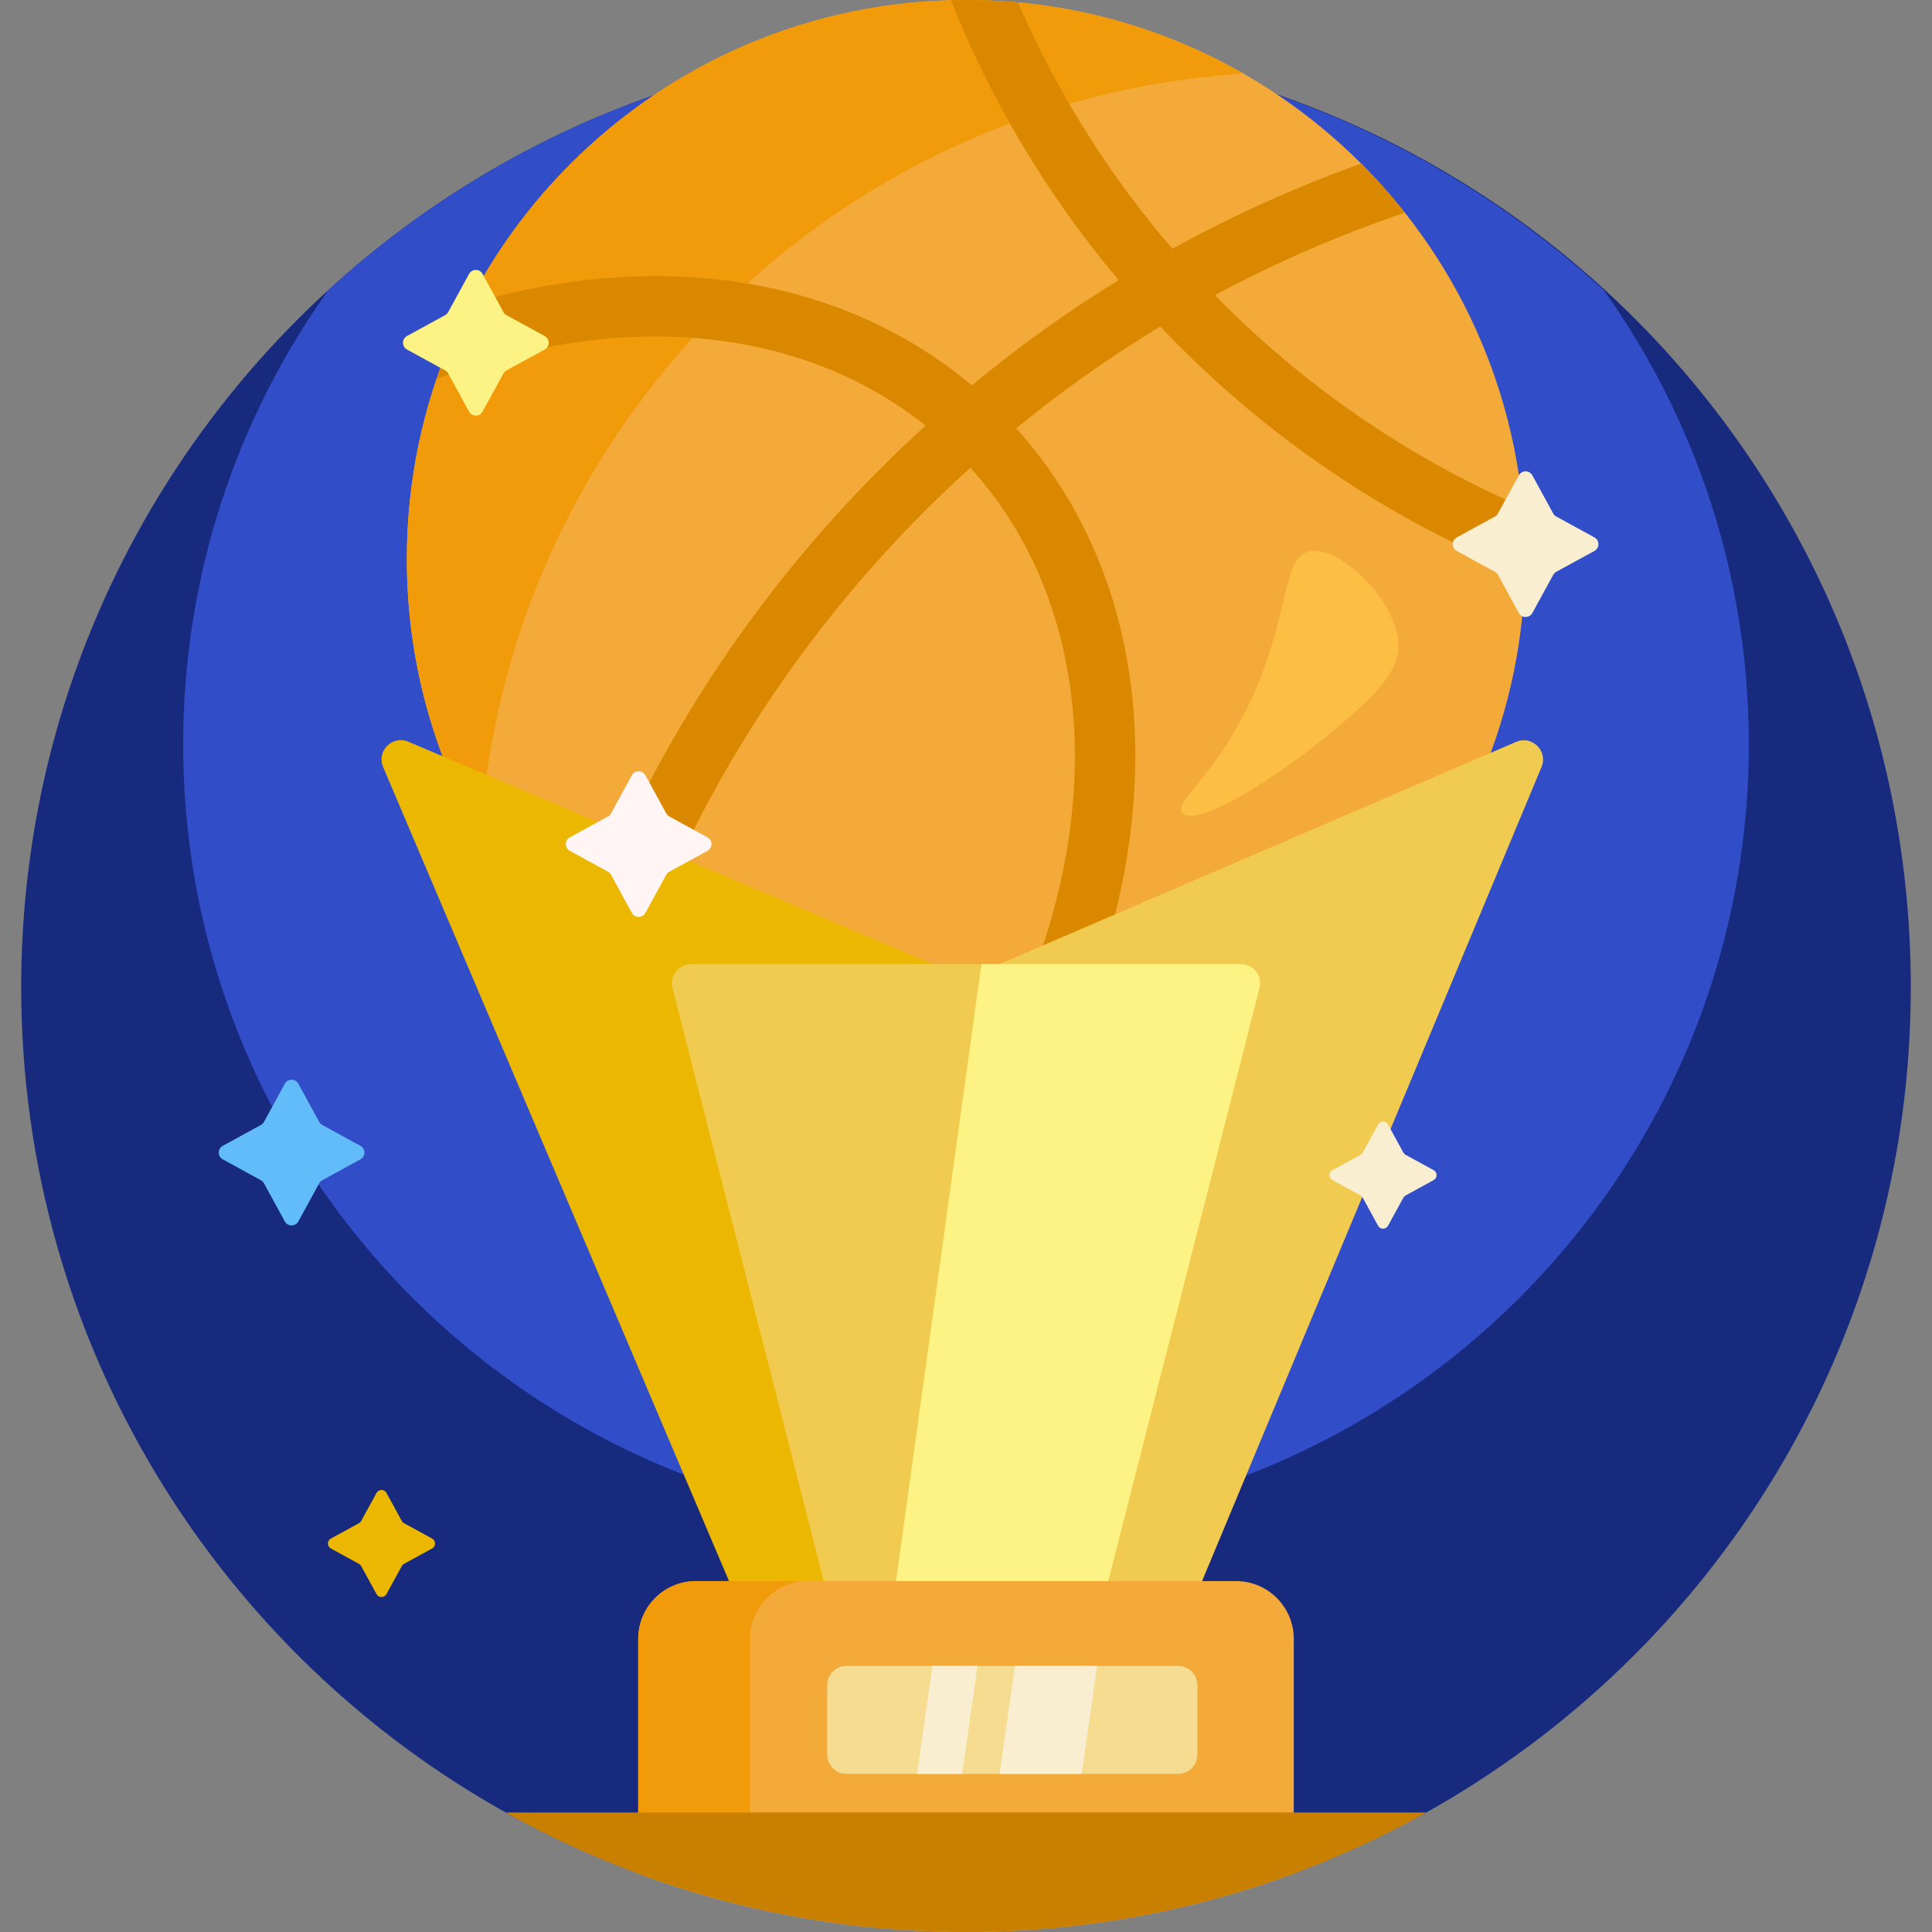 <svg id="Capa_1" enable-background="new 0 0 501 501" height="512" viewBox="0 0 501 501" width="512" xmlns="http://www.w3.org/2000/svg"><rect x="0" y="0" width="501" height="501" fill="#808080" stroke="none"/><g><path d="m132.839 470.95c-75.891-41.63-127.339-122.282-127.339-214.95 0-135.133 109.403-244.713 244.469-244.999 135.893-.289 245.429 108.916 245.531 244.81.07 92.329-50.933 172.751-126.313 214.572-4.843 2.687-10.284 4.116-15.823 4.116h-206.492c-4.899.001-9.737-1.193-14.033-3.549z" fill="#172a7d"/><path d="m453.5 193c0 112.114-90.886 203-203 203s-203-90.886-203-203c0-43.915 13.945-84.573 37.648-117.788 43.579-39.88 101.624-64.212 165.352-64.212s121.773 24.332 165.352 64.212c23.703 33.215 37.648 73.873 37.648 117.788z" fill="#314dc8"/><path d="m250.5 290c-80.081 0-145-64.919-145-145s64.919-145 145-145 145 64.919 145 145-64.919 145-145 145z" fill="#f4aa39"/><path d="m326.985 175.551c7.7-19.732 5.871-32.385 13.545-32.681 7.52-.29 19.78 11.455 21.826 21.826 1.316 6.67-1.826 11.586-10.774 19.744-16.228 14.794-41.129 30.748-44.948 26.41-2.746-3.118 10.742-10.676 20.351-35.299z" fill="#fdbf43"/><path d="m124.581 216.948c-12.141-21.203-19.081-45.765-19.081-71.948 0-80.081 64.919-145 145-145 26.183 0 50.745 6.94 71.948 19.081-106.178 6.758-191.109 91.689-197.867 197.867z" fill="#f19b0b"/><path d="m395.5 145c0 1.311-.018 2.618-.052 3.921-33.2-13.22-63.658-33.189-89.669-59.2-1.666-1.666-3.307-3.351-4.923-5.053-13.081 7.922-25.554 16.749-37.333 26.396 23.955 26.599 34.511 63.119 29.783 103.569-2.995 25.626-11.935 51-25.948 74.396-5.53.64-11.155.97-16.858.97-.776 0-1.55-.007-2.322-.019 16.185-23.934 26.434-50.436 29.558-77.167 4.208-36-5.045-68.288-26.102-91.522-41.023 37.055-72.473 84.518-90.142 138.183-4.499-3.503-8.785-7.265-12.838-11.264 2.324-6.628 4.861-13.197 7.61-19.702 16.964-40.142 41.252-76.182 72.19-107.121 3.775-3.775 7.625-7.45 11.55-11.025-18.945-15.135-43.133-23.09-70.069-23.09-5.475 0-11.066.329-16.748.993-13.491 1.577-26.924 4.969-39.998 10.022 2.274-6.688 5.023-13.156 8.207-19.364 9.882-2.957 19.907-5.051 29.971-6.227 38.987-4.557 74.321 5.084 100.641 27.234 12.072-10.003 24.78-19.115 38.076-27.302-18.466-21.93-33.083-46.4-43.505-72.575 1.303-.035 2.61-.053 3.921-.053 4.544 0 9.039.21 13.476.619 10.111 23.34 23.67 44.853 40.031 63.891 10.211-5.628 20.74-10.737 31.568-15.313 5.748-2.429 11.547-4.693 17.392-6.79 4.029 4.024 7.822 8.284 11.357 12.757-17.109 5.773-33.578 12.949-49.268 21.391 22.64 23.138 49.711 41.923 79.825 54.968.409 4.438.619 8.933.619 13.477z" fill="#d98800"/><path d="m241.792 440h-40l-102.451-241.106c-1.759-4.139 2.415-8.315 6.555-6.558l135.896 57.664z" fill="#ecb700"/><path d="m272.792 440h-51.526l-46.883-183.764c-.807-3.162 1.582-6.236 4.845-6.236h93.564z" fill="#f1ca50"/><path d="m259.208 250 133.949-57.621c4.127-1.775 8.32 2.371 6.591 6.517l-100.54 241.104h-40z" fill="#f1ca50"/><path d="m254.5 250h67.273c3.263 0 5.651 3.075 4.845 6.236l-46.884 183.764h-51.526z" fill="#fdf385"/><path d="m335.5 425v60.853c-26.48 9.796-55.115 15.147-85 15.147s-58.52-5.351-85-15.147v-60.853c0-8.284 6.716-15 15-15h140c8.284 0 15 6.716 15 15z" fill="#f4aa39"/><path d="m180.5 410h29c-8.284 0-15 6.716-15 15v69.571c-9.912-2.318-19.592-5.237-29-8.717v-60.854c0-8.284 6.716-15 15-15z" fill="#f19b0b"/><path d="m310.5 437v18c0 2.761-2.239 5-5 5h-86c-2.761 0-5-2.239-5-5v-18c0-2.761 2.239-5 5-5h86c2.761 0 5 2.239 5 5z" fill="#f5dc90"/><path d="m241.792 432h11.708l-4 28h-11.708zm21.416 0-4 28h21.292l4-28z" fill="#f9eecf"/><path d="m369.876 470c-35.321 19.746-76.034 31-119.376 31s-84.055-11.254-119.376-31z" fill="#c98001"/><path d="m183.46 220.642-9.889 5.408c-.336.184-.611.459-.795.795l-5.409 9.889c-.759 1.387-2.751 1.387-3.509 0l-5.408-9.889c-.184-.336-.459-.612-.795-.795l-9.889-5.408c-1.387-.759-1.387-2.751 0-3.509l9.889-5.408c.336-.184.612-.459.795-.795l5.408-9.889c.759-1.387 2.751-1.387 3.509 0l5.409 9.889c.184.336.459.612.795.795l9.889 5.408c1.387.758 1.387 2.751 0 3.509z" fill="#fff5f5"/><path d="m413.46 142.867-9.889 5.408c-.336.184-.611.459-.795.795l-5.409 9.889c-.759 1.387-2.751 1.387-3.509 0l-5.408-9.889c-.184-.336-.459-.611-.795-.795l-9.889-5.408c-1.387-.759-1.387-2.751 0-3.509l9.889-5.408c.336-.183.612-.459.795-.795l5.408-9.889c.759-1.387 2.751-1.387 3.509 0l5.409 9.889c.184.336.459.612.795.795l9.889 5.408c1.387.758 1.387 2.751 0 3.509zm-41.689 160.576-7.271-3.977c-.247-.135-.45-.338-.585-.585l-3.977-7.271c-.558-1.02-2.023-1.02-2.58 0l-3.977 7.271c-.135.247-.338.45-.585.585l-7.271 3.977c-1.02.558-1.02 2.023 0 2.58l7.271 3.977c.247.135.45.338.585.584l3.977 7.271c.558 1.02 2.023 1.02 2.58 0l3.977-7.271c.135-.247.338-.449.585-.584l7.271-3.977c1.02-.557 1.02-2.022 0-2.58z" fill="#f9eecf"/><path d="m100.219 387.139 3.977 7.271c.135.247.338.45.585.585l7.271 3.977c1.02.558 1.02 2.023 0 2.58l-7.271 3.977c-.247.135-.45.338-.585.585l-3.977 7.271c-.558 1.02-2.023 1.02-2.58 0l-3.977-7.271c-.135-.247-.338-.45-.585-.585l-7.271-3.977c-1.02-.558-1.02-2.023 0-2.58l7.271-3.977c.247-.135.45-.338.585-.585l3.977-7.271c.557-1.02 2.022-1.02 2.58 0z" fill="#ecb700"/><path d="m141.235 90.642-9.889 5.408c-.336.184-.612.459-.795.795l-5.408 9.889c-.759 1.387-2.751 1.387-3.509 0l-5.408-9.889c-.184-.336-.459-.612-.795-.795l-9.889-5.408c-1.387-.759-1.387-2.751 0-3.509l9.889-5.408c.336-.184.611-.459.795-.795l5.408-9.889c.759-1.387 2.751-1.387 3.509 0l5.408 9.889c.184.336.459.612.795.795l9.889 5.408c1.387.758 1.387 2.751 0 3.509z" fill="#fdf385"/><path d="m93.46 300.642-9.889 5.408c-.336.184-.611.459-.795.795l-5.408 9.889c-.759 1.387-2.751 1.387-3.509 0l-5.408-9.889c-.184-.336-.459-.612-.795-.795l-9.889-5.408c-1.387-.759-1.387-2.751 0-3.509l9.889-5.408c.336-.184.612-.459.795-.795l5.408-9.889c.759-1.387 2.751-1.387 3.509 0l5.408 9.889c.184.336.459.612.795.795l9.889 5.408c1.387.758 1.387 2.751 0 3.509z" fill="#63bcfa"/></g></svg>